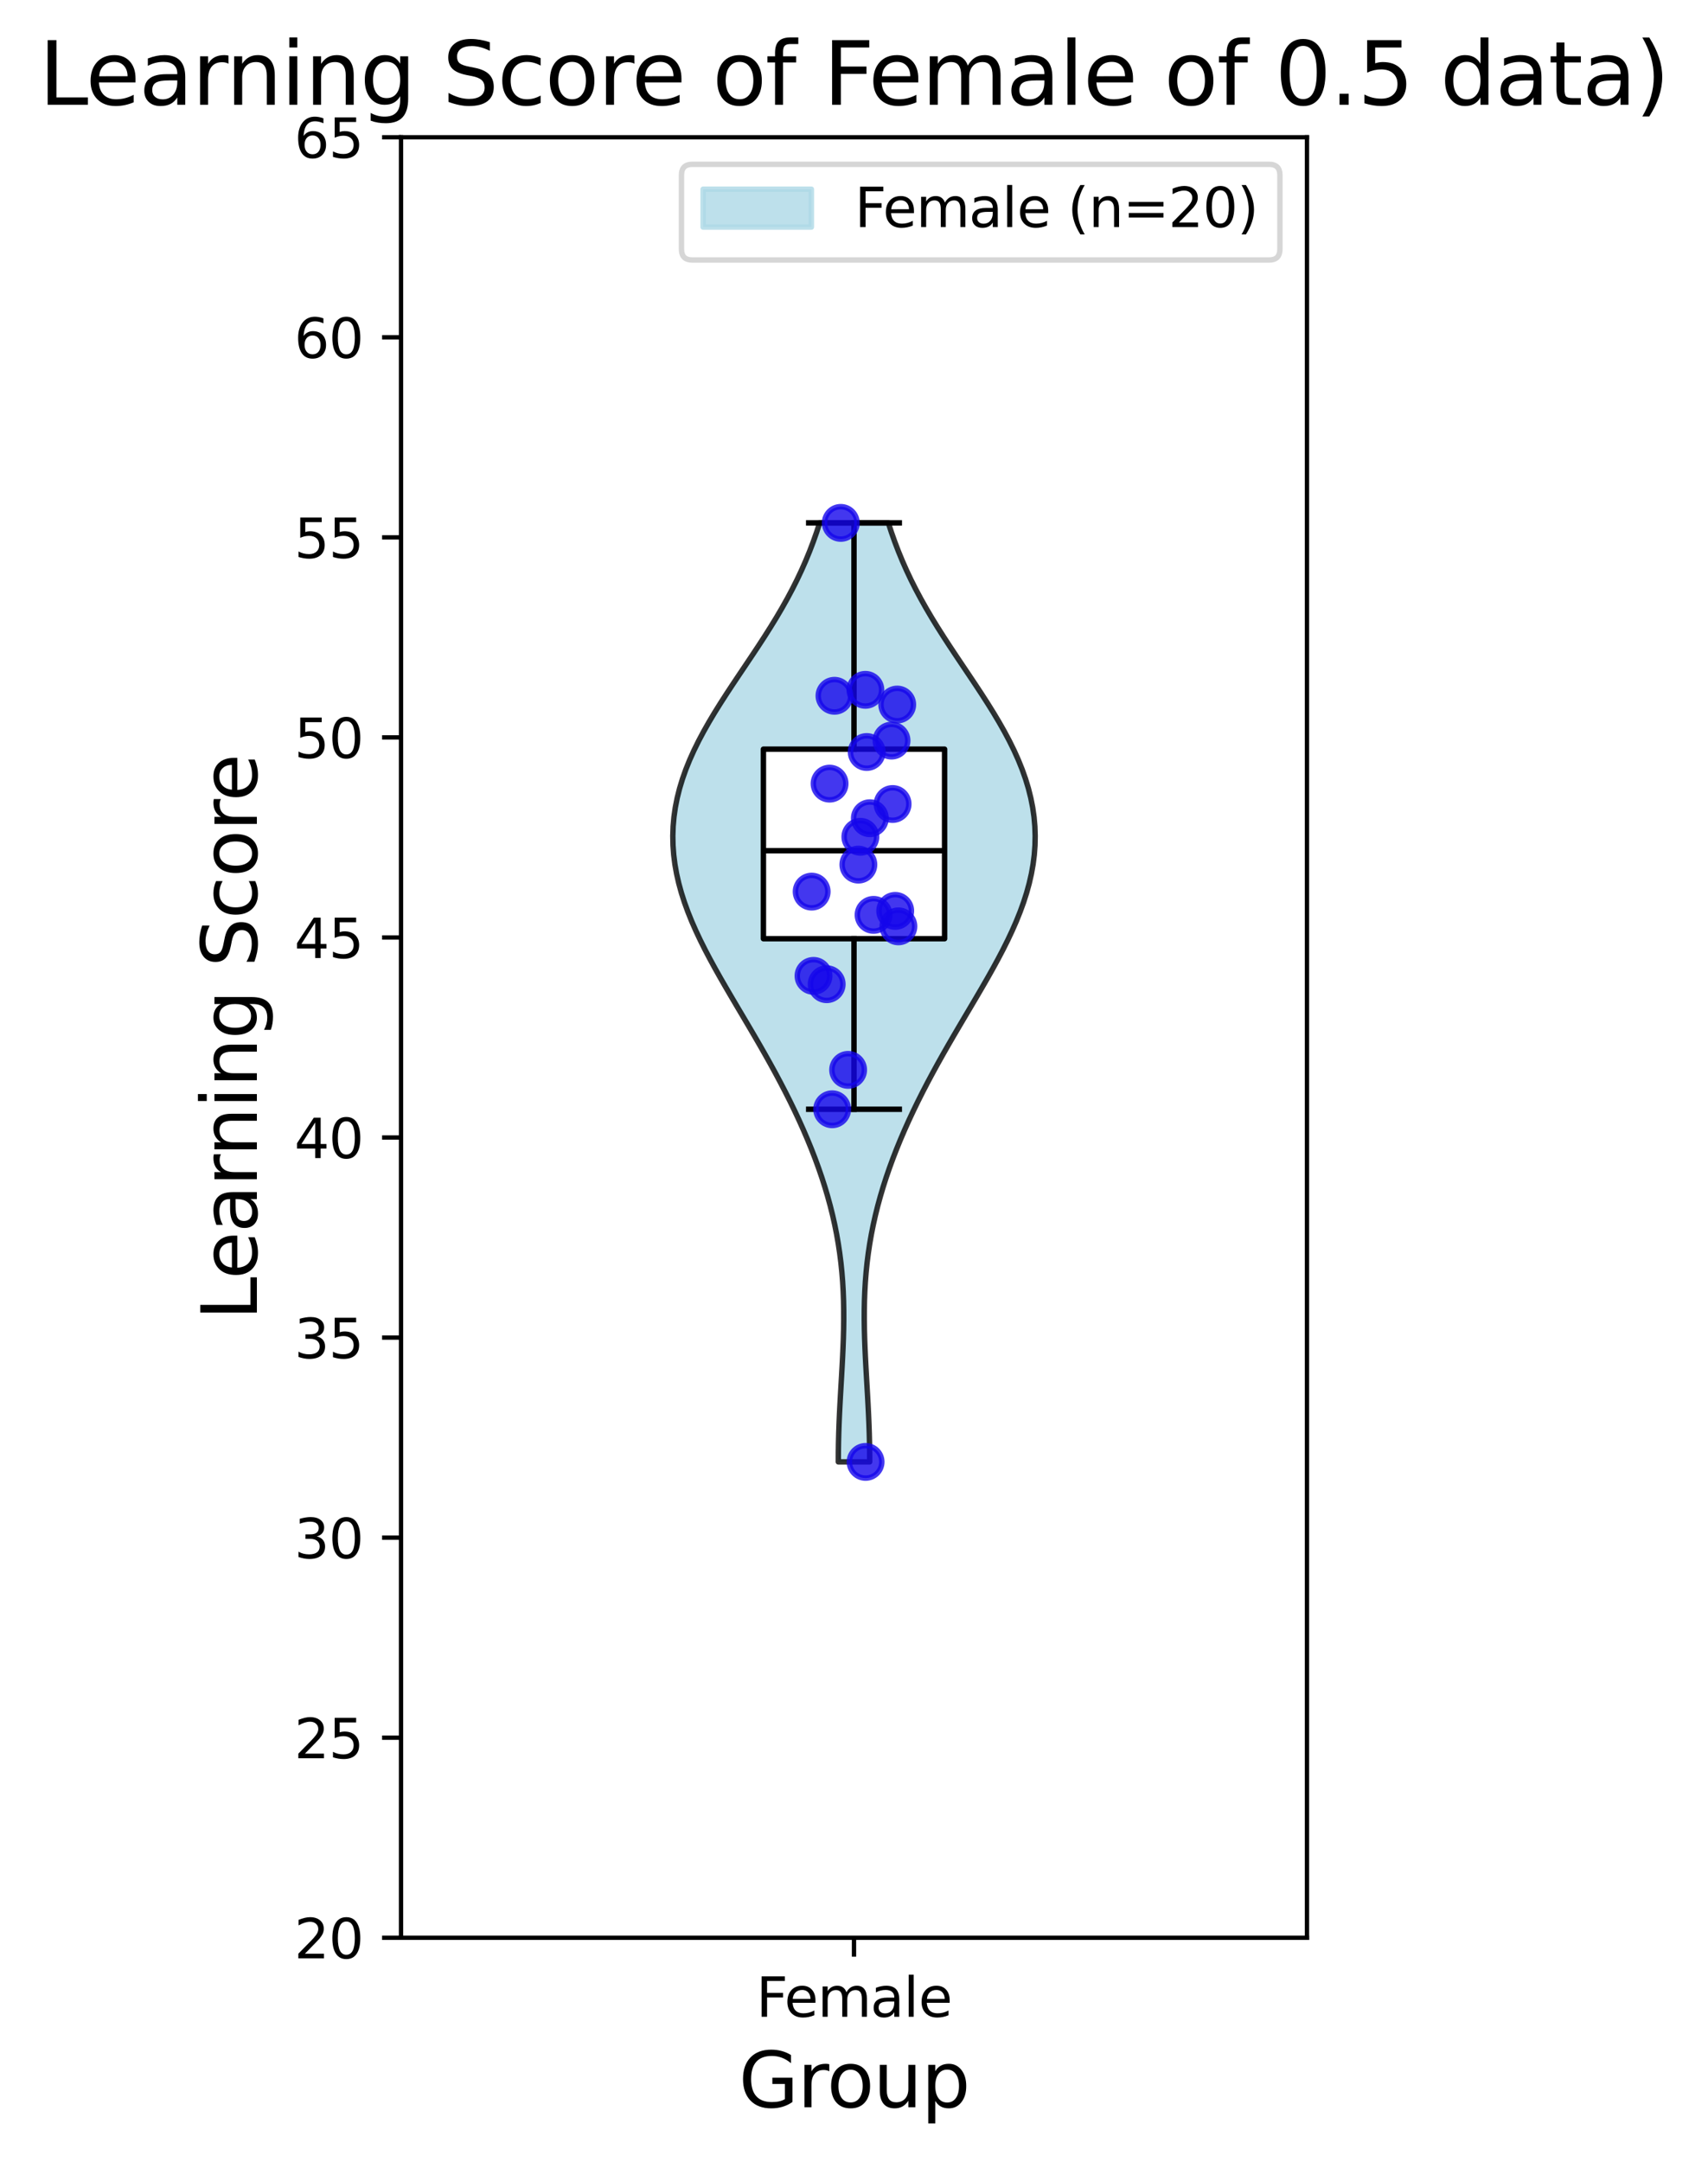 <?xml version="1.0" encoding="utf-8" standalone="no"?>
<!DOCTYPE svg PUBLIC "-//W3C//DTD SVG 1.1//EN"
  "http://www.w3.org/Graphics/SVG/1.1/DTD/svg11.dtd">
<svg xmlns:xlink="http://www.w3.org/1999/xlink" width="315.603pt" height="399.425pt" viewBox="0 0 315.603 399.425" xmlns="http://www.w3.org/2000/svg" version="1.1">
 <defs>
  <style type="text/css">*{stroke-linejoin: round; stroke-linecap: butt}</style>
 </defs>
 <g id="figure_1">
  <g id="patch_1">
   <path d="M 0 399.425 
L 315.603 399.425 
L 315.603 0 
L 0 0 
z
" style="fill: #ffffff"/>
  </g>
  <g id="axes_1">
   <g id="patch_2">
    <path d="M 74.101 357.998 
L 241.501 357.998 
L 241.501 25.358 
L 74.101 25.358 
z
" style="fill: #ffffff"/>
   </g>
   <g id="PolyCollection_1">
    <defs>
     <path id="m01e26e04f3" d="M 160.697 -129.34 
L 154.905 -129.34 
L 154.91 -131.092 
L 154.935 -132.845 
L 154.979 -134.597 
L 155.039 -136.349 
L 155.114 -138.102 
L 155.201 -139.854 
L 155.297 -141.606 
L 155.398 -143.359 
L 155.499 -145.111 
L 155.598 -146.863 
L 155.69 -148.616 
L 155.771 -150.368 
L 155.837 -152.12 
L 155.883 -153.873 
L 155.906 -155.625 
L 155.902 -157.377 
L 155.869 -159.13 
L 155.803 -160.882 
L 155.701 -162.634 
L 155.561 -164.387 
L 155.381 -166.139 
L 155.16 -167.891 
L 154.897 -169.644 
L 154.591 -171.396 
L 154.241 -173.148 
L 153.848 -174.901 
L 153.411 -176.653 
L 152.931 -178.405 
L 152.409 -180.158 
L 151.846 -181.91 
L 151.243 -183.662 
L 150.601 -185.415 
L 149.921 -187.167 
L 149.204 -188.919 
L 148.452 -190.672 
L 147.666 -192.424 
L 146.847 -194.176 
L 145.996 -195.929 
L 145.115 -197.681 
L 144.206 -199.433 
L 143.271 -201.186 
L 142.311 -202.938 
L 141.329 -204.69 
L 140.328 -206.443 
L 139.311 -208.195 
L 138.283 -209.948 
L 137.247 -211.7 
L 136.209 -213.452 
L 135.175 -215.205 
L 134.15 -216.957 
L 133.141 -218.709 
L 132.155 -220.462 
L 131.198 -222.214 
L 130.278 -223.966 
L 129.402 -225.719 
L 128.576 -227.471 
L 127.807 -229.223 
L 127.102 -230.976 
L 126.466 -232.728 
L 125.904 -234.48 
L 125.421 -236.233 
L 125.022 -237.985 
L 124.71 -239.737 
L 124.488 -241.49 
L 124.357 -243.242 
L 124.321 -244.994 
L 124.38 -246.747 
L 124.535 -248.499 
L 124.786 -250.251 
L 125.132 -252.004 
L 125.572 -253.756 
L 126.104 -255.508 
L 126.724 -257.261 
L 127.43 -259.013 
L 128.217 -260.765 
L 129.079 -262.518 
L 130.01 -264.27 
L 131.003 -266.022 
L 132.05 -267.775 
L 133.143 -269.527 
L 134.271 -271.279 
L 135.426 -273.032 
L 136.597 -274.784 
L 137.775 -276.536 
L 138.949 -278.289 
L 140.111 -280.041 
L 141.252 -281.793 
L 142.363 -283.546 
L 143.438 -285.298 
L 144.47 -287.05 
L 145.455 -288.803 
L 146.39 -290.555 
L 147.272 -292.307 
L 148.1 -294.06 
L 148.874 -295.812 
L 149.595 -297.564 
L 150.264 -299.317 
L 150.884 -301.069 
L 151.459 -302.822 
L 164.144 -302.822 
L 164.144 -302.822 
L 164.718 -301.069 
L 165.338 -299.317 
L 166.008 -297.564 
L 166.729 -295.812 
L 167.503 -294.06 
L 168.33 -292.307 
L 169.212 -290.555 
L 170.147 -288.803 
L 171.132 -287.05 
L 172.165 -285.298 
L 173.239 -283.546 
L 174.351 -281.793 
L 175.491 -280.041 
L 176.653 -278.289 
L 177.828 -276.536 
L 179.005 -274.784 
L 180.177 -273.032 
L 181.332 -271.279 
L 182.46 -269.527 
L 183.552 -267.775 
L 184.599 -266.022 
L 185.592 -264.27 
L 186.524 -262.518 
L 187.386 -260.765 
L 188.172 -259.013 
L 188.878 -257.261 
L 189.499 -255.508 
L 190.03 -253.756 
L 190.47 -252.004 
L 190.816 -250.251 
L 191.067 -248.499 
L 191.222 -246.747 
L 191.281 -244.994 
L 191.245 -243.242 
L 191.115 -241.49 
L 190.893 -239.737 
L 190.58 -237.985 
L 190.181 -236.233 
L 189.698 -234.48 
L 189.137 -232.728 
L 188.5 -230.976 
L 187.795 -229.223 
L 187.026 -227.471 
L 186.201 -225.719 
L 185.324 -223.966 
L 184.404 -222.214 
L 183.447 -220.462 
L 182.461 -218.709 
L 181.452 -216.957 
L 180.427 -215.205 
L 179.393 -213.452 
L 178.355 -211.7 
L 177.32 -209.948 
L 176.292 -208.195 
L 175.275 -206.443 
L 174.274 -204.69 
L 173.292 -202.938 
L 172.332 -201.186 
L 171.396 -199.433 
L 170.487 -197.681 
L 169.607 -195.929 
L 168.756 -194.176 
L 167.937 -192.424 
L 167.151 -190.672 
L 166.398 -188.919 
L 165.682 -187.167 
L 165.002 -185.415 
L 164.359 -183.662 
L 163.756 -181.91 
L 163.193 -180.158 
L 162.671 -178.405 
L 162.192 -176.653 
L 161.755 -174.901 
L 161.362 -173.148 
L 161.012 -171.396 
L 160.705 -169.644 
L 160.442 -167.891 
L 160.221 -166.139 
L 160.042 -164.387 
L 159.902 -162.634 
L 159.8 -160.882 
L 159.733 -159.13 
L 159.7 -157.377 
L 159.696 -155.625 
L 159.72 -153.873 
L 159.766 -152.12 
L 159.831 -150.368 
L 159.912 -148.616 
L 160.004 -146.863 
L 160.103 -145.111 
L 160.205 -143.359 
L 160.306 -141.606 
L 160.401 -139.854 
L 160.488 -138.102 
L 160.563 -136.349 
L 160.624 -134.597 
L 160.667 -132.845 
L 160.692 -131.092 
L 160.697 -129.34 
z
" style="stroke: #000000; stroke-opacity: 0.8"/>
    </defs>
    <g clip-path="url(#p6284cbfc26)">
     <use xlink:href="#m01e26e04f3" x="0" y="399.425" style="fill: #add8e6; fill-opacity: 0.8; stroke: #000000; stroke-opacity: 0.8"/>
    </g>
   </g>
   <g id="matplotlib.axis_1">
    <g id="xtick_1">
     <g id="line2d_1">
      <defs>
       <path id="m1175130064" d="M 0 0 
L 0 3.5 
" style="stroke: #000000; stroke-width: 0.8"/>
      </defs>
      <g>
       <use xlink:href="#m1175130064" x="157.801" y="357.998" style="stroke: #000000; stroke-width: 0.8"/>
      </g>
     </g>
     <g id="text_1">
      <!-- Female -->
      <g transform="translate(139.724 372.596) scale(0.1 -0.1)">
       <defs>
        <path id="DejaVuSans-46" d="M 628 4666 
L 3309 4666 
L 3309 4134 
L 1259 4134 
L 1259 2759 
L 3109 2759 
L 3109 2228 
L 1259 2228 
L 1259 0 
L 628 0 
L 628 4666 
z
" transform="scale(0.016)"/>
        <path id="DejaVuSans-65" d="M 3597 1894 
L 3597 1613 
L 953 1613 
Q 991 1019 1311 708 
Q 1631 397 2203 397 
Q 2534 397 2845 478 
Q 3156 559 3463 722 
L 3463 178 
Q 3153 47 2828 -22 
Q 2503 -91 2169 -91 
Q 1331 -91 842 396 
Q 353 884 353 1716 
Q 353 2575 817 3079 
Q 1281 3584 2069 3584 
Q 2775 3584 3186 3129 
Q 3597 2675 3597 1894 
z
M 3022 2063 
Q 3016 2534 2758 2815 
Q 2500 3097 2075 3097 
Q 1594 3097 1305 2825 
Q 1016 2553 972 2059 
L 3022 2063 
z
" transform="scale(0.016)"/>
        <path id="DejaVuSans-6d" d="M 3328 2828 
Q 3544 3216 3844 3400 
Q 4144 3584 4550 3584 
Q 5097 3584 5394 3201 
Q 5691 2819 5691 2113 
L 5691 0 
L 5113 0 
L 5113 2094 
Q 5113 2597 4934 2840 
Q 4756 3084 4391 3084 
Q 3944 3084 3684 2787 
Q 3425 2491 3425 1978 
L 3425 0 
L 2847 0 
L 2847 2094 
Q 2847 2600 2669 2842 
Q 2491 3084 2119 3084 
Q 1678 3084 1418 2786 
Q 1159 2488 1159 1978 
L 1159 0 
L 581 0 
L 581 3500 
L 1159 3500 
L 1159 2956 
Q 1356 3278 1631 3431 
Q 1906 3584 2284 3584 
Q 2666 3584 2933 3390 
Q 3200 3197 3328 2828 
z
" transform="scale(0.016)"/>
        <path id="DejaVuSans-61" d="M 2194 1759 
Q 1497 1759 1228 1600 
Q 959 1441 959 1056 
Q 959 750 1161 570 
Q 1363 391 1709 391 
Q 2188 391 2477 730 
Q 2766 1069 2766 1631 
L 2766 1759 
L 2194 1759 
z
M 3341 1997 
L 3341 0 
L 2766 0 
L 2766 531 
Q 2569 213 2275 61 
Q 1981 -91 1556 -91 
Q 1019 -91 701 211 
Q 384 513 384 1019 
Q 384 1609 779 1909 
Q 1175 2209 1959 2209 
L 2766 2209 
L 2766 2266 
Q 2766 2663 2505 2880 
Q 2244 3097 1772 3097 
Q 1472 3097 1187 3025 
Q 903 2953 641 2809 
L 641 3341 
Q 956 3463 1253 3523 
Q 1550 3584 1831 3584 
Q 2591 3584 2966 3190 
Q 3341 2797 3341 1997 
z
" transform="scale(0.016)"/>
        <path id="DejaVuSans-6c" d="M 603 4863 
L 1178 4863 
L 1178 0 
L 603 0 
L 603 4863 
z
" transform="scale(0.016)"/>
       </defs>
       <use xlink:href="#DejaVuSans-46"/>
       <use xlink:href="#DejaVuSans-65" x="52.02"/>
       <use xlink:href="#DejaVuSans-6d" x="113.543"/>
       <use xlink:href="#DejaVuSans-61" x="210.955"/>
       <use xlink:href="#DejaVuSans-6c" x="272.234"/>
       <use xlink:href="#DejaVuSans-65" x="300.018"/>
      </g>
     </g>
    </g>
    <g id="text_2">
     <!-- Group -->
     <g transform="translate(136.494 389.313) scale(0.14 -0.14)">
      <defs>
       <path id="DejaVuSans-47" d="M 3809 666 
L 3809 1919 
L 2778 1919 
L 2778 2438 
L 4434 2438 
L 4434 434 
Q 4069 175 3628 42 
Q 3188 -91 2688 -91 
Q 1594 -91 976 548 
Q 359 1188 359 2328 
Q 359 3472 976 4111 
Q 1594 4750 2688 4750 
Q 3144 4750 3555 4637 
Q 3966 4525 4313 4306 
L 4313 3634 
Q 3963 3931 3569 4081 
Q 3175 4231 2741 4231 
Q 1884 4231 1454 3753 
Q 1025 3275 1025 2328 
Q 1025 1384 1454 906 
Q 1884 428 2741 428 
Q 3075 428 3337 486 
Q 3600 544 3809 666 
z
" transform="scale(0.016)"/>
       <path id="DejaVuSans-72" d="M 2631 2963 
Q 2534 3019 2420 3045 
Q 2306 3072 2169 3072 
Q 1681 3072 1420 2755 
Q 1159 2438 1159 1844 
L 1159 0 
L 581 0 
L 581 3500 
L 1159 3500 
L 1159 2956 
Q 1341 3275 1631 3429 
Q 1922 3584 2338 3584 
Q 2397 3584 2469 3576 
Q 2541 3569 2628 3553 
L 2631 2963 
z
" transform="scale(0.016)"/>
       <path id="DejaVuSans-6f" d="M 1959 3097 
Q 1497 3097 1228 2736 
Q 959 2375 959 1747 
Q 959 1119 1226 758 
Q 1494 397 1959 397 
Q 2419 397 2687 759 
Q 2956 1122 2956 1747 
Q 2956 2369 2687 2733 
Q 2419 3097 1959 3097 
z
M 1959 3584 
Q 2709 3584 3137 3096 
Q 3566 2609 3566 1747 
Q 3566 888 3137 398 
Q 2709 -91 1959 -91 
Q 1206 -91 779 398 
Q 353 888 353 1747 
Q 353 2609 779 3096 
Q 1206 3584 1959 3584 
z
" transform="scale(0.016)"/>
       <path id="DejaVuSans-75" d="M 544 1381 
L 544 3500 
L 1119 3500 
L 1119 1403 
Q 1119 906 1312 657 
Q 1506 409 1894 409 
Q 2359 409 2629 706 
Q 2900 1003 2900 1516 
L 2900 3500 
L 3475 3500 
L 3475 0 
L 2900 0 
L 2900 538 
Q 2691 219 2414 64 
Q 2138 -91 1772 -91 
Q 1169 -91 856 284 
Q 544 659 544 1381 
z
M 1991 3584 
L 1991 3584 
z
" transform="scale(0.016)"/>
       <path id="DejaVuSans-70" d="M 1159 525 
L 1159 -1331 
L 581 -1331 
L 581 3500 
L 1159 3500 
L 1159 2969 
Q 1341 3281 1617 3432 
Q 1894 3584 2278 3584 
Q 2916 3584 3314 3078 
Q 3713 2572 3713 1747 
Q 3713 922 3314 415 
Q 2916 -91 2278 -91 
Q 1894 -91 1617 61 
Q 1341 213 1159 525 
z
M 3116 1747 
Q 3116 2381 2855 2742 
Q 2594 3103 2138 3103 
Q 1681 3103 1420 2742 
Q 1159 2381 1159 1747 
Q 1159 1113 1420 752 
Q 1681 391 2138 391 
Q 2594 391 2855 752 
Q 3116 1113 3116 1747 
z
" transform="scale(0.016)"/>
      </defs>
      <use xlink:href="#DejaVuSans-47"/>
      <use xlink:href="#DejaVuSans-72" x="77.49"/>
      <use xlink:href="#DejaVuSans-6f" x="116.354"/>
      <use xlink:href="#DejaVuSans-75" x="177.535"/>
      <use xlink:href="#DejaVuSans-70" x="240.914"/>
     </g>
    </g>
   </g>
   <g id="matplotlib.axis_2">
    <g id="ytick_1">
     <g id="line2d_2">
      <defs>
       <path id="m48e307ada6" d="M 0 0 
L -3.5 0 
" style="stroke: #000000; stroke-width: 0.8"/>
      </defs>
      <g>
       <use xlink:href="#m48e307ada6" x="74.101" y="357.998" style="stroke: #000000; stroke-width: 0.8"/>
      </g>
     </g>
     <g id="text_3">
      <!-- 20 -->
      <g transform="translate(54.376 361.797) scale(0.1 -0.1)">
       <defs>
        <path id="DejaVuSans-32" d="M 1228 531 
L 3431 531 
L 3431 0 
L 469 0 
L 469 531 
Q 828 903 1448 1529 
Q 2069 2156 2228 2338 
Q 2531 2678 2651 2914 
Q 2772 3150 2772 3378 
Q 2772 3750 2511 3984 
Q 2250 4219 1831 4219 
Q 1534 4219 1204 4116 
Q 875 4013 500 3803 
L 500 4441 
Q 881 4594 1212 4672 
Q 1544 4750 1819 4750 
Q 2544 4750 2975 4387 
Q 3406 4025 3406 3419 
Q 3406 3131 3298 2873 
Q 3191 2616 2906 2266 
Q 2828 2175 2409 1742 
Q 1991 1309 1228 531 
z
" transform="scale(0.016)"/>
        <path id="DejaVuSans-30" d="M 2034 4250 
Q 1547 4250 1301 3770 
Q 1056 3291 1056 2328 
Q 1056 1369 1301 889 
Q 1547 409 2034 409 
Q 2525 409 2770 889 
Q 3016 1369 3016 2328 
Q 3016 3291 2770 3770 
Q 2525 4250 2034 4250 
z
M 2034 4750 
Q 2819 4750 3233 4129 
Q 3647 3509 3647 2328 
Q 3647 1150 3233 529 
Q 2819 -91 2034 -91 
Q 1250 -91 836 529 
Q 422 1150 422 2328 
Q 422 3509 836 4129 
Q 1250 4750 2034 4750 
z
" transform="scale(0.016)"/>
       </defs>
       <use xlink:href="#DejaVuSans-32"/>
       <use xlink:href="#DejaVuSans-30" x="63.623"/>
      </g>
     </g>
    </g>
    <g id="ytick_2">
     <g id="line2d_3">
      <g>
       <use xlink:href="#m48e307ada6" x="74.101" y="321.038" style="stroke: #000000; stroke-width: 0.8"/>
      </g>
     </g>
     <g id="text_4">
      <!-- 25 -->
      <g transform="translate(54.376 324.837) scale(0.1 -0.1)">
       <defs>
        <path id="DejaVuSans-35" d="M 691 4666 
L 3169 4666 
L 3169 4134 
L 1269 4134 
L 1269 2991 
Q 1406 3038 1543 3061 
Q 1681 3084 1819 3084 
Q 2600 3084 3056 2656 
Q 3513 2228 3513 1497 
Q 3513 744 3044 326 
Q 2575 -91 1722 -91 
Q 1428 -91 1123 -41 
Q 819 9 494 109 
L 494 744 
Q 775 591 1075 516 
Q 1375 441 1709 441 
Q 2250 441 2565 725 
Q 2881 1009 2881 1497 
Q 2881 1984 2565 2268 
Q 2250 2553 1709 2553 
Q 1456 2553 1204 2497 
Q 953 2441 691 2322 
L 691 4666 
z
" transform="scale(0.016)"/>
       </defs>
       <use xlink:href="#DejaVuSans-32"/>
       <use xlink:href="#DejaVuSans-35" x="63.623"/>
      </g>
     </g>
    </g>
    <g id="ytick_3">
     <g id="line2d_4">
      <g>
       <use xlink:href="#m48e307ada6" x="74.101" y="284.077" style="stroke: #000000; stroke-width: 0.8"/>
      </g>
     </g>
     <g id="text_5">
      <!-- 30 -->
      <g transform="translate(54.376 287.877) scale(0.1 -0.1)">
       <defs>
        <path id="DejaVuSans-33" d="M 2597 2516 
Q 3050 2419 3304 2112 
Q 3559 1806 3559 1356 
Q 3559 666 3084 287 
Q 2609 -91 1734 -91 
Q 1441 -91 1130 -33 
Q 819 25 488 141 
L 488 750 
Q 750 597 1062 519 
Q 1375 441 1716 441 
Q 2309 441 2620 675 
Q 2931 909 2931 1356 
Q 2931 1769 2642 2001 
Q 2353 2234 1838 2234 
L 1294 2234 
L 1294 2753 
L 1863 2753 
Q 2328 2753 2575 2939 
Q 2822 3125 2822 3475 
Q 2822 3834 2567 4026 
Q 2313 4219 1838 4219 
Q 1578 4219 1281 4162 
Q 984 4106 628 3988 
L 628 4550 
Q 988 4650 1302 4700 
Q 1616 4750 1894 4750 
Q 2613 4750 3031 4423 
Q 3450 4097 3450 3541 
Q 3450 3153 3228 2886 
Q 3006 2619 2597 2516 
z
" transform="scale(0.016)"/>
       </defs>
       <use xlink:href="#DejaVuSans-33"/>
       <use xlink:href="#DejaVuSans-30" x="63.623"/>
      </g>
     </g>
    </g>
    <g id="ytick_4">
     <g id="line2d_5">
      <g>
       <use xlink:href="#m48e307ada6" x="74.101" y="247.118" style="stroke: #000000; stroke-width: 0.8"/>
      </g>
     </g>
     <g id="text_6">
      <!-- 35 -->
      <g transform="translate(54.376 250.917) scale(0.1 -0.1)">
       <use xlink:href="#DejaVuSans-33"/>
       <use xlink:href="#DejaVuSans-35" x="63.623"/>
      </g>
     </g>
    </g>
    <g id="ytick_5">
     <g id="line2d_6">
      <g>
       <use xlink:href="#m48e307ada6" x="74.101" y="210.157" style="stroke: #000000; stroke-width: 0.8"/>
      </g>
     </g>
     <g id="text_7">
      <!-- 40 -->
      <g transform="translate(54.376 213.957) scale(0.1 -0.1)">
       <defs>
        <path id="DejaVuSans-34" d="M 2419 4116 
L 825 1625 
L 2419 1625 
L 2419 4116 
z
M 2253 4666 
L 3047 4666 
L 3047 1625 
L 3713 1625 
L 3713 1100 
L 3047 1100 
L 3047 0 
L 2419 0 
L 2419 1100 
L 313 1100 
L 313 1709 
L 2253 4666 
z
" transform="scale(0.016)"/>
       </defs>
       <use xlink:href="#DejaVuSans-34"/>
       <use xlink:href="#DejaVuSans-30" x="63.623"/>
      </g>
     </g>
    </g>
    <g id="ytick_6">
     <g id="line2d_7">
      <g>
       <use xlink:href="#m48e307ada6" x="74.101" y="173.197" style="stroke: #000000; stroke-width: 0.8"/>
      </g>
     </g>
     <g id="text_8">
      <!-- 45 -->
      <g transform="translate(54.376 176.997) scale(0.1 -0.1)">
       <use xlink:href="#DejaVuSans-34"/>
       <use xlink:href="#DejaVuSans-35" x="63.623"/>
      </g>
     </g>
    </g>
    <g id="ytick_7">
     <g id="line2d_8">
      <g>
       <use xlink:href="#m48e307ada6" x="74.101" y="136.238" style="stroke: #000000; stroke-width: 0.8"/>
      </g>
     </g>
     <g id="text_9">
      <!-- 50 -->
      <g transform="translate(54.376 140.037) scale(0.1 -0.1)">
       <use xlink:href="#DejaVuSans-35"/>
       <use xlink:href="#DejaVuSans-30" x="63.623"/>
      </g>
     </g>
    </g>
    <g id="ytick_8">
     <g id="line2d_9">
      <g>
       <use xlink:href="#m48e307ada6" x="74.101" y="99.278" style="stroke: #000000; stroke-width: 0.8"/>
      </g>
     </g>
     <g id="text_10">
      <!-- 55 -->
      <g transform="translate(54.376 103.077) scale(0.1 -0.1)">
       <use xlink:href="#DejaVuSans-35"/>
       <use xlink:href="#DejaVuSans-35" x="63.623"/>
      </g>
     </g>
    </g>
    <g id="ytick_9">
     <g id="line2d_10">
      <g>
       <use xlink:href="#m48e307ada6" x="74.101" y="62.318" style="stroke: #000000; stroke-width: 0.8"/>
      </g>
     </g>
     <g id="text_11">
      <!-- 60 -->
      <g transform="translate(54.376 66.117) scale(0.1 -0.1)">
       <defs>
        <path id="DejaVuSans-36" d="M 2113 2584 
Q 1688 2584 1439 2293 
Q 1191 2003 1191 1497 
Q 1191 994 1439 701 
Q 1688 409 2113 409 
Q 2538 409 2786 701 
Q 3034 994 3034 1497 
Q 3034 2003 2786 2293 
Q 2538 2584 2113 2584 
z
M 3366 4563 
L 3366 3988 
Q 3128 4100 2886 4159 
Q 2644 4219 2406 4219 
Q 1781 4219 1451 3797 
Q 1122 3375 1075 2522 
Q 1259 2794 1537 2939 
Q 1816 3084 2150 3084 
Q 2853 3084 3261 2657 
Q 3669 2231 3669 1497 
Q 3669 778 3244 343 
Q 2819 -91 2113 -91 
Q 1303 -91 875 529 
Q 447 1150 447 2328 
Q 447 3434 972 4092 
Q 1497 4750 2381 4750 
Q 2619 4750 2861 4703 
Q 3103 4656 3366 4563 
z
" transform="scale(0.016)"/>
       </defs>
       <use xlink:href="#DejaVuSans-36"/>
       <use xlink:href="#DejaVuSans-30" x="63.623"/>
      </g>
     </g>
    </g>
    <g id="ytick_10">
     <g id="line2d_11">
      <g>
       <use xlink:href="#m48e307ada6" x="74.101" y="25.358" style="stroke: #000000; stroke-width: 0.8"/>
      </g>
     </g>
     <g id="text_12">
      <!-- 65 -->
      <g transform="translate(54.376 29.157) scale(0.1 -0.1)">
       <use xlink:href="#DejaVuSans-36"/>
       <use xlink:href="#DejaVuSans-35" x="63.623"/>
      </g>
     </g>
    </g>
    <g id="text_13">
     <!-- Learning Score -->
     <g transform="translate(47.465 243.896) rotate(-90) scale(0.14 -0.14)">
      <defs>
       <path id="DejaVuSans-4c" d="M 628 4666 
L 1259 4666 
L 1259 531 
L 3531 531 
L 3531 0 
L 628 0 
L 628 4666 
z
" transform="scale(0.016)"/>
       <path id="DejaVuSans-6e" d="M 3513 2113 
L 3513 0 
L 2938 0 
L 2938 2094 
Q 2938 2591 2744 2837 
Q 2550 3084 2163 3084 
Q 1697 3084 1428 2787 
Q 1159 2491 1159 1978 
L 1159 0 
L 581 0 
L 581 3500 
L 1159 3500 
L 1159 2956 
Q 1366 3272 1645 3428 
Q 1925 3584 2291 3584 
Q 2894 3584 3203 3211 
Q 3513 2838 3513 2113 
z
" transform="scale(0.016)"/>
       <path id="DejaVuSans-69" d="M 603 3500 
L 1178 3500 
L 1178 0 
L 603 0 
L 603 3500 
z
M 603 4863 
L 1178 4863 
L 1178 4134 
L 603 4134 
L 603 4863 
z
" transform="scale(0.016)"/>
       <path id="DejaVuSans-67" d="M 2906 1791 
Q 2906 2416 2648 2759 
Q 2391 3103 1925 3103 
Q 1463 3103 1205 2759 
Q 947 2416 947 1791 
Q 947 1169 1205 825 
Q 1463 481 1925 481 
Q 2391 481 2648 825 
Q 2906 1169 2906 1791 
z
M 3481 434 
Q 3481 -459 3084 -895 
Q 2688 -1331 1869 -1331 
Q 1566 -1331 1297 -1286 
Q 1028 -1241 775 -1147 
L 775 -588 
Q 1028 -725 1275 -790 
Q 1522 -856 1778 -856 
Q 2344 -856 2625 -561 
Q 2906 -266 2906 331 
L 2906 616 
Q 2728 306 2450 153 
Q 2172 0 1784 0 
Q 1141 0 747 490 
Q 353 981 353 1791 
Q 353 2603 747 3093 
Q 1141 3584 1784 3584 
Q 2172 3584 2450 3431 
Q 2728 3278 2906 2969 
L 2906 3500 
L 3481 3500 
L 3481 434 
z
" transform="scale(0.016)"/>
       <path id="DejaVuSans-20" transform="scale(0.016)"/>
       <path id="DejaVuSans-53" d="M 3425 4513 
L 3425 3897 
Q 3066 4069 2747 4153 
Q 2428 4238 2131 4238 
Q 1616 4238 1336 4038 
Q 1056 3838 1056 3469 
Q 1056 3159 1242 3001 
Q 1428 2844 1947 2747 
L 2328 2669 
Q 3034 2534 3370 2195 
Q 3706 1856 3706 1288 
Q 3706 609 3251 259 
Q 2797 -91 1919 -91 
Q 1588 -91 1214 -16 
Q 841 59 441 206 
L 441 856 
Q 825 641 1194 531 
Q 1563 422 1919 422 
Q 2459 422 2753 634 
Q 3047 847 3047 1241 
Q 3047 1584 2836 1778 
Q 2625 1972 2144 2069 
L 1759 2144 
Q 1053 2284 737 2584 
Q 422 2884 422 3419 
Q 422 4038 858 4394 
Q 1294 4750 2059 4750 
Q 2388 4750 2728 4690 
Q 3069 4631 3425 4513 
z
" transform="scale(0.016)"/>
       <path id="DejaVuSans-63" d="M 3122 3366 
L 3122 2828 
Q 2878 2963 2633 3030 
Q 2388 3097 2138 3097 
Q 1578 3097 1268 2742 
Q 959 2388 959 1747 
Q 959 1106 1268 751 
Q 1578 397 2138 397 
Q 2388 397 2633 464 
Q 2878 531 3122 666 
L 3122 134 
Q 2881 22 2623 -34 
Q 2366 -91 2075 -91 
Q 1284 -91 818 406 
Q 353 903 353 1747 
Q 353 2603 823 3093 
Q 1294 3584 2113 3584 
Q 2378 3584 2631 3529 
Q 2884 3475 3122 3366 
z
" transform="scale(0.016)"/>
      </defs>
      <use xlink:href="#DejaVuSans-4c"/>
      <use xlink:href="#DejaVuSans-65" x="53.963"/>
      <use xlink:href="#DejaVuSans-61" x="115.486"/>
      <use xlink:href="#DejaVuSans-72" x="176.766"/>
      <use xlink:href="#DejaVuSans-6e" x="216.129"/>
      <use xlink:href="#DejaVuSans-69" x="279.508"/>
      <use xlink:href="#DejaVuSans-6e" x="307.291"/>
      <use xlink:href="#DejaVuSans-67" x="370.67"/>
      <use xlink:href="#DejaVuSans-20" x="434.146"/>
      <use xlink:href="#DejaVuSans-53" x="465.934"/>
      <use xlink:href="#DejaVuSans-63" x="529.41"/>
      <use xlink:href="#DejaVuSans-6f" x="584.391"/>
      <use xlink:href="#DejaVuSans-72" x="645.572"/>
      <use xlink:href="#DejaVuSans-65" x="684.436"/>
     </g>
    </g>
   </g>
   <g id="patch_3">
    <path d="M 141.061 173.429 
L 174.541 173.429 
L 174.541 138.404 
L 141.061 138.404 
L 141.061 173.429 
z
" clip-path="url(#p6284cbfc26)" style="fill: #ffffff; stroke: #000000; stroke-linejoin: miter"/>
   </g>
   <g id="line2d_12">
    <path d="M 157.801 173.429 
L 157.801 204.937 
" clip-path="url(#p6284cbfc26)" style="fill: none; stroke: #000000; stroke-linecap: square"/>
   </g>
   <g id="line2d_13">
    <path d="M 157.801 138.404 
L 157.801 96.603 
" clip-path="url(#p6284cbfc26)" style="fill: none; stroke: #000000; stroke-linecap: square"/>
   </g>
   <g id="line2d_14">
    <path d="M 149.431 204.937 
L 166.171 204.937 
" clip-path="url(#p6284cbfc26)" style="fill: none; stroke: #000000; stroke-linecap: square"/>
   </g>
   <g id="line2d_15">
    <path d="M 149.431 96.603 
L 166.171 96.603 
" clip-path="url(#p6284cbfc26)" style="fill: none; stroke: #000000; stroke-linecap: square"/>
   </g>
   <g id="line2d_16">
    <path d="M 141.061 157.169 
L 174.541 157.169 
" clip-path="url(#p6284cbfc26)" style="fill: none; stroke: #000000"/>
   </g>
   <g id="patch_4">
    <path d="M 74.101 357.998 
L 74.101 25.358 
" style="fill: none; stroke: #000000; stroke-width: 0.8; stroke-linejoin: miter; stroke-linecap: square"/>
   </g>
   <g id="patch_5">
    <path d="M 241.501 357.998 
L 241.501 25.358 
" style="fill: none; stroke: #000000; stroke-width: 0.8; stroke-linejoin: miter; stroke-linecap: square"/>
   </g>
   <g id="patch_6">
    <path d="M 74.101 357.998 
L 241.501 357.998 
" style="fill: none; stroke: #000000; stroke-width: 0.8; stroke-linejoin: miter; stroke-linecap: square"/>
   </g>
   <g id="patch_7">
    <path d="M 74.101 25.358 
L 241.501 25.358 
" style="fill: none; stroke: #000000; stroke-width: 0.8; stroke-linejoin: miter; stroke-linecap: square"/>
   </g>
   <g id="PathCollection_1">
    <defs>
     <path id="m3c99e3641b" d="M 0 3 
C 0.796 3 1.559 2.684 2.121 2.121 
C 2.684 1.559 3 0.796 3 0 
C 3 -0.796 2.684 -1.559 2.121 -2.121 
C 1.559 -2.684 0.796 -3 0 -3 
C -0.796 -3 -1.559 -2.684 -2.121 -2.121 
C -2.684 -1.559 -3 -0.796 -3 0 
C -3 0.796 -2.684 1.559 -2.121 2.121 
C -1.559 2.684 -0.796 3 0 3 
z
" style="stroke: #1405eb; stroke-opacity: 0.8"/>
    </defs>
    <g clip-path="url(#p6284cbfc26)">
     <use xlink:href="#m3c99e3641b" x="153.768" y="204.937" style="fill: #1405eb; fill-opacity: 0.8; stroke: #1405eb; stroke-opacity: 0.8"/>
     <use xlink:href="#m3c99e3641b" x="166.004" y="171.141" style="fill: #1405eb; fill-opacity: 0.8; stroke: #1405eb; stroke-opacity: 0.8"/>
     <use xlink:href="#m3c99e3641b" x="159.943" y="270.085" style="fill: #1405eb; fill-opacity: 0.8; stroke: #1405eb; stroke-opacity: 0.8"/>
     <use xlink:href="#m3c99e3641b" x="152.756" y="181.83" style="fill: #1405eb; fill-opacity: 0.8; stroke: #1405eb; stroke-opacity: 0.8"/>
     <use xlink:href="#m3c99e3641b" x="159.904" y="127.446" style="fill: #1405eb; fill-opacity: 0.8; stroke: #1405eb; stroke-opacity: 0.8"/>
     <use xlink:href="#m3c99e3641b" x="153.288" y="144.775" style="fill: #1405eb; fill-opacity: 0.8; stroke: #1405eb; stroke-opacity: 0.8"/>
     <use xlink:href="#m3c99e3641b" x="164.736" y="136.824" style="fill: #1405eb; fill-opacity: 0.8; stroke: #1405eb; stroke-opacity: 0.8"/>
     <use xlink:href="#m3c99e3641b" x="165.786" y="130.165" style="fill: #1405eb; fill-opacity: 0.8; stroke: #1405eb; stroke-opacity: 0.8"/>
     <use xlink:href="#m3c99e3641b" x="149.978" y="164.725" style="fill: #1405eb; fill-opacity: 0.8; stroke: #1405eb; stroke-opacity: 0.8"/>
     <use xlink:href="#m3c99e3641b" x="156.715" y="197.658" style="fill: #1405eb; fill-opacity: 0.8; stroke: #1405eb; stroke-opacity: 0.8"/>
     <use xlink:href="#m3c99e3641b" x="155.358" y="96.603" style="fill: #1405eb; fill-opacity: 0.8; stroke: #1405eb; stroke-opacity: 0.8"/>
     <use xlink:href="#m3c99e3641b" x="165.416" y="168.285" style="fill: #1405eb; fill-opacity: 0.8; stroke: #1405eb; stroke-opacity: 0.8"/>
     <use xlink:href="#m3c99e3641b" x="154.194" y="128.545" style="fill: #1405eb; fill-opacity: 0.8; stroke: #1405eb; stroke-opacity: 0.8"/>
     <use xlink:href="#m3c99e3641b" x="150.319" y="180.294" style="fill: #1405eb; fill-opacity: 0.8; stroke: #1405eb; stroke-opacity: 0.8"/>
     <use xlink:href="#m3c99e3641b" x="160.73" y="151.168" style="fill: #1405eb; fill-opacity: 0.8; stroke: #1405eb; stroke-opacity: 0.8"/>
     <use xlink:href="#m3c99e3641b" x="164.934" y="148.54" style="fill: #1405eb; fill-opacity: 0.8; stroke: #1405eb; stroke-opacity: 0.8"/>
     <use xlink:href="#m3c99e3641b" x="158.976" y="154.6" style="fill: #1405eb; fill-opacity: 0.8; stroke: #1405eb; stroke-opacity: 0.8"/>
     <use xlink:href="#m3c99e3641b" x="160.152" y="138.931" style="fill: #1405eb; fill-opacity: 0.8; stroke: #1405eb; stroke-opacity: 0.8"/>
     <use xlink:href="#m3c99e3641b" x="158.607" y="159.737" style="fill: #1405eb; fill-opacity: 0.8; stroke: #1405eb; stroke-opacity: 0.8"/>
     <use xlink:href="#m3c99e3641b" x="161.418" y="169.023" style="fill: #1405eb; fill-opacity: 0.8; stroke: #1405eb; stroke-opacity: 0.8"/>
    </g>
   </g>
   <g id="text_14">
    <!-- Learning Score of Female of 0.5 data) -->
    <g transform="translate(7.2 19.358) scale(0.16 -0.16)">
     <defs>
      <path id="DejaVuSans-66" d="M 2375 4863 
L 2375 4384 
L 1825 4384 
Q 1516 4384 1395 4259 
Q 1275 4134 1275 3809 
L 1275 3500 
L 2222 3500 
L 2222 3053 
L 1275 3053 
L 1275 0 
L 697 0 
L 697 3053 
L 147 3053 
L 147 3500 
L 697 3500 
L 697 3744 
Q 697 4328 969 4595 
Q 1241 4863 1831 4863 
L 2375 4863 
z
" transform="scale(0.016)"/>
      <path id="DejaVuSans-2e" d="M 684 794 
L 1344 794 
L 1344 0 
L 684 0 
L 684 794 
z
" transform="scale(0.016)"/>
      <path id="DejaVuSans-64" d="M 2906 2969 
L 2906 4863 
L 3481 4863 
L 3481 0 
L 2906 0 
L 2906 525 
Q 2725 213 2448 61 
Q 2172 -91 1784 -91 
Q 1150 -91 751 415 
Q 353 922 353 1747 
Q 353 2572 751 3078 
Q 1150 3584 1784 3584 
Q 2172 3584 2448 3432 
Q 2725 3281 2906 2969 
z
M 947 1747 
Q 947 1113 1208 752 
Q 1469 391 1925 391 
Q 2381 391 2643 752 
Q 2906 1113 2906 1747 
Q 2906 2381 2643 2742 
Q 2381 3103 1925 3103 
Q 1469 3103 1208 2742 
Q 947 2381 947 1747 
z
" transform="scale(0.016)"/>
      <path id="DejaVuSans-74" d="M 1172 4494 
L 1172 3500 
L 2356 3500 
L 2356 3053 
L 1172 3053 
L 1172 1153 
Q 1172 725 1289 603 
Q 1406 481 1766 481 
L 2356 481 
L 2356 0 
L 1766 0 
Q 1100 0 847 248 
Q 594 497 594 1153 
L 594 3053 
L 172 3053 
L 172 3500 
L 594 3500 
L 594 4494 
L 1172 4494 
z
" transform="scale(0.016)"/>
      <path id="DejaVuSans-29" d="M 513 4856 
L 1013 4856 
Q 1481 4119 1714 3412 
Q 1947 2706 1947 2009 
Q 1947 1309 1714 600 
Q 1481 -109 1013 -844 
L 513 -844 
Q 928 -128 1133 580 
Q 1338 1288 1338 2009 
Q 1338 2731 1133 3434 
Q 928 4138 513 4856 
z
" transform="scale(0.016)"/>
     </defs>
     <use xlink:href="#DejaVuSans-4c"/>
     <use xlink:href="#DejaVuSans-65" x="53.963"/>
     <use xlink:href="#DejaVuSans-61" x="115.486"/>
     <use xlink:href="#DejaVuSans-72" x="176.766"/>
     <use xlink:href="#DejaVuSans-6e" x="216.129"/>
     <use xlink:href="#DejaVuSans-69" x="279.508"/>
     <use xlink:href="#DejaVuSans-6e" x="307.291"/>
     <use xlink:href="#DejaVuSans-67" x="370.67"/>
     <use xlink:href="#DejaVuSans-20" x="434.146"/>
     <use xlink:href="#DejaVuSans-53" x="465.934"/>
     <use xlink:href="#DejaVuSans-63" x="529.41"/>
     <use xlink:href="#DejaVuSans-6f" x="584.391"/>
     <use xlink:href="#DejaVuSans-72" x="645.572"/>
     <use xlink:href="#DejaVuSans-65" x="684.436"/>
     <use xlink:href="#DejaVuSans-20" x="745.959"/>
     <use xlink:href="#DejaVuSans-6f" x="777.746"/>
     <use xlink:href="#DejaVuSans-66" x="838.928"/>
     <use xlink:href="#DejaVuSans-20" x="874.133"/>
     <use xlink:href="#DejaVuSans-46" x="905.92"/>
     <use xlink:href="#DejaVuSans-65" x="957.939"/>
     <use xlink:href="#DejaVuSans-6d" x="1019.463"/>
     <use xlink:href="#DejaVuSans-61" x="1116.875"/>
     <use xlink:href="#DejaVuSans-6c" x="1178.154"/>
     <use xlink:href="#DejaVuSans-65" x="1205.938"/>
     <use xlink:href="#DejaVuSans-20" x="1267.461"/>
     <use xlink:href="#DejaVuSans-6f" x="1299.248"/>
     <use xlink:href="#DejaVuSans-66" x="1360.43"/>
     <use xlink:href="#DejaVuSans-20" x="1395.635"/>
     <use xlink:href="#DejaVuSans-30" x="1427.422"/>
     <use xlink:href="#DejaVuSans-2e" x="1491.045"/>
     <use xlink:href="#DejaVuSans-35" x="1522.832"/>
     <use xlink:href="#DejaVuSans-20" x="1586.455"/>
     <use xlink:href="#DejaVuSans-64" x="1618.242"/>
     <use xlink:href="#DejaVuSans-61" x="1681.719"/>
     <use xlink:href="#DejaVuSans-74" x="1742.998"/>
     <use xlink:href="#DejaVuSans-61" x="1782.207"/>
     <use xlink:href="#DejaVuSans-29" x="1843.486"/>
    </g>
   </g>
   <g id="legend_1">
    <g id="patch_8">
     <path d="M 127.923 48.036 
L 234.501 48.036 
Q 236.501 48.036 236.501 46.036 
L 236.501 32.358 
Q 236.501 30.358 234.501 30.358 
L 127.923 30.358 
Q 125.923 30.358 125.923 32.358 
L 125.923 46.036 
Q 125.923 48.036 127.923 48.036 
z
" style="fill: #ffffff; opacity: 0.8; stroke: #cccccc; stroke-linejoin: miter"/>
    </g>
    <g id="patch_9">
     <path d="M 129.923 41.956 
L 149.923 41.956 
L 149.923 34.956 
L 129.923 34.956 
z
" style="fill: #add8e6; opacity: 0.8; stroke: #add8e6; stroke-linejoin: miter"/>
    </g>
    <g id="text_15">
     <!-- Female (n=20) -->
     <g transform="translate(157.923 41.956) scale(0.1 -0.1)">
      <defs>
       <path id="DejaVuSans-28" d="M 1984 4856 
Q 1566 4138 1362 3434 
Q 1159 2731 1159 2009 
Q 1159 1288 1364 580 
Q 1569 -128 1984 -844 
L 1484 -844 
Q 1016 -109 783 600 
Q 550 1309 550 2009 
Q 550 2706 781 3412 
Q 1013 4119 1484 4856 
L 1984 4856 
z
" transform="scale(0.016)"/>
       <path id="DejaVuSans-3d" d="M 678 2906 
L 4684 2906 
L 4684 2381 
L 678 2381 
L 678 2906 
z
M 678 1631 
L 4684 1631 
L 4684 1100 
L 678 1100 
L 678 1631 
z
" transform="scale(0.016)"/>
      </defs>
      <use xlink:href="#DejaVuSans-46"/>
      <use xlink:href="#DejaVuSans-65" x="52.02"/>
      <use xlink:href="#DejaVuSans-6d" x="113.543"/>
      <use xlink:href="#DejaVuSans-61" x="210.955"/>
      <use xlink:href="#DejaVuSans-6c" x="272.234"/>
      <use xlink:href="#DejaVuSans-65" x="300.018"/>
      <use xlink:href="#DejaVuSans-20" x="361.541"/>
      <use xlink:href="#DejaVuSans-28" x="393.328"/>
      <use xlink:href="#DejaVuSans-6e" x="432.342"/>
      <use xlink:href="#DejaVuSans-3d" x="495.721"/>
      <use xlink:href="#DejaVuSans-32" x="579.51"/>
      <use xlink:href="#DejaVuSans-30" x="643.133"/>
      <use xlink:href="#DejaVuSans-29" x="706.756"/>
     </g>
    </g>
   </g>
  </g>
 </g>
 <defs>
  <clipPath id="p6284cbfc26">
   <rect x="74.101" y="25.358" width="167.4" height="332.64"/>
  </clipPath>
 </defs>
</svg>
